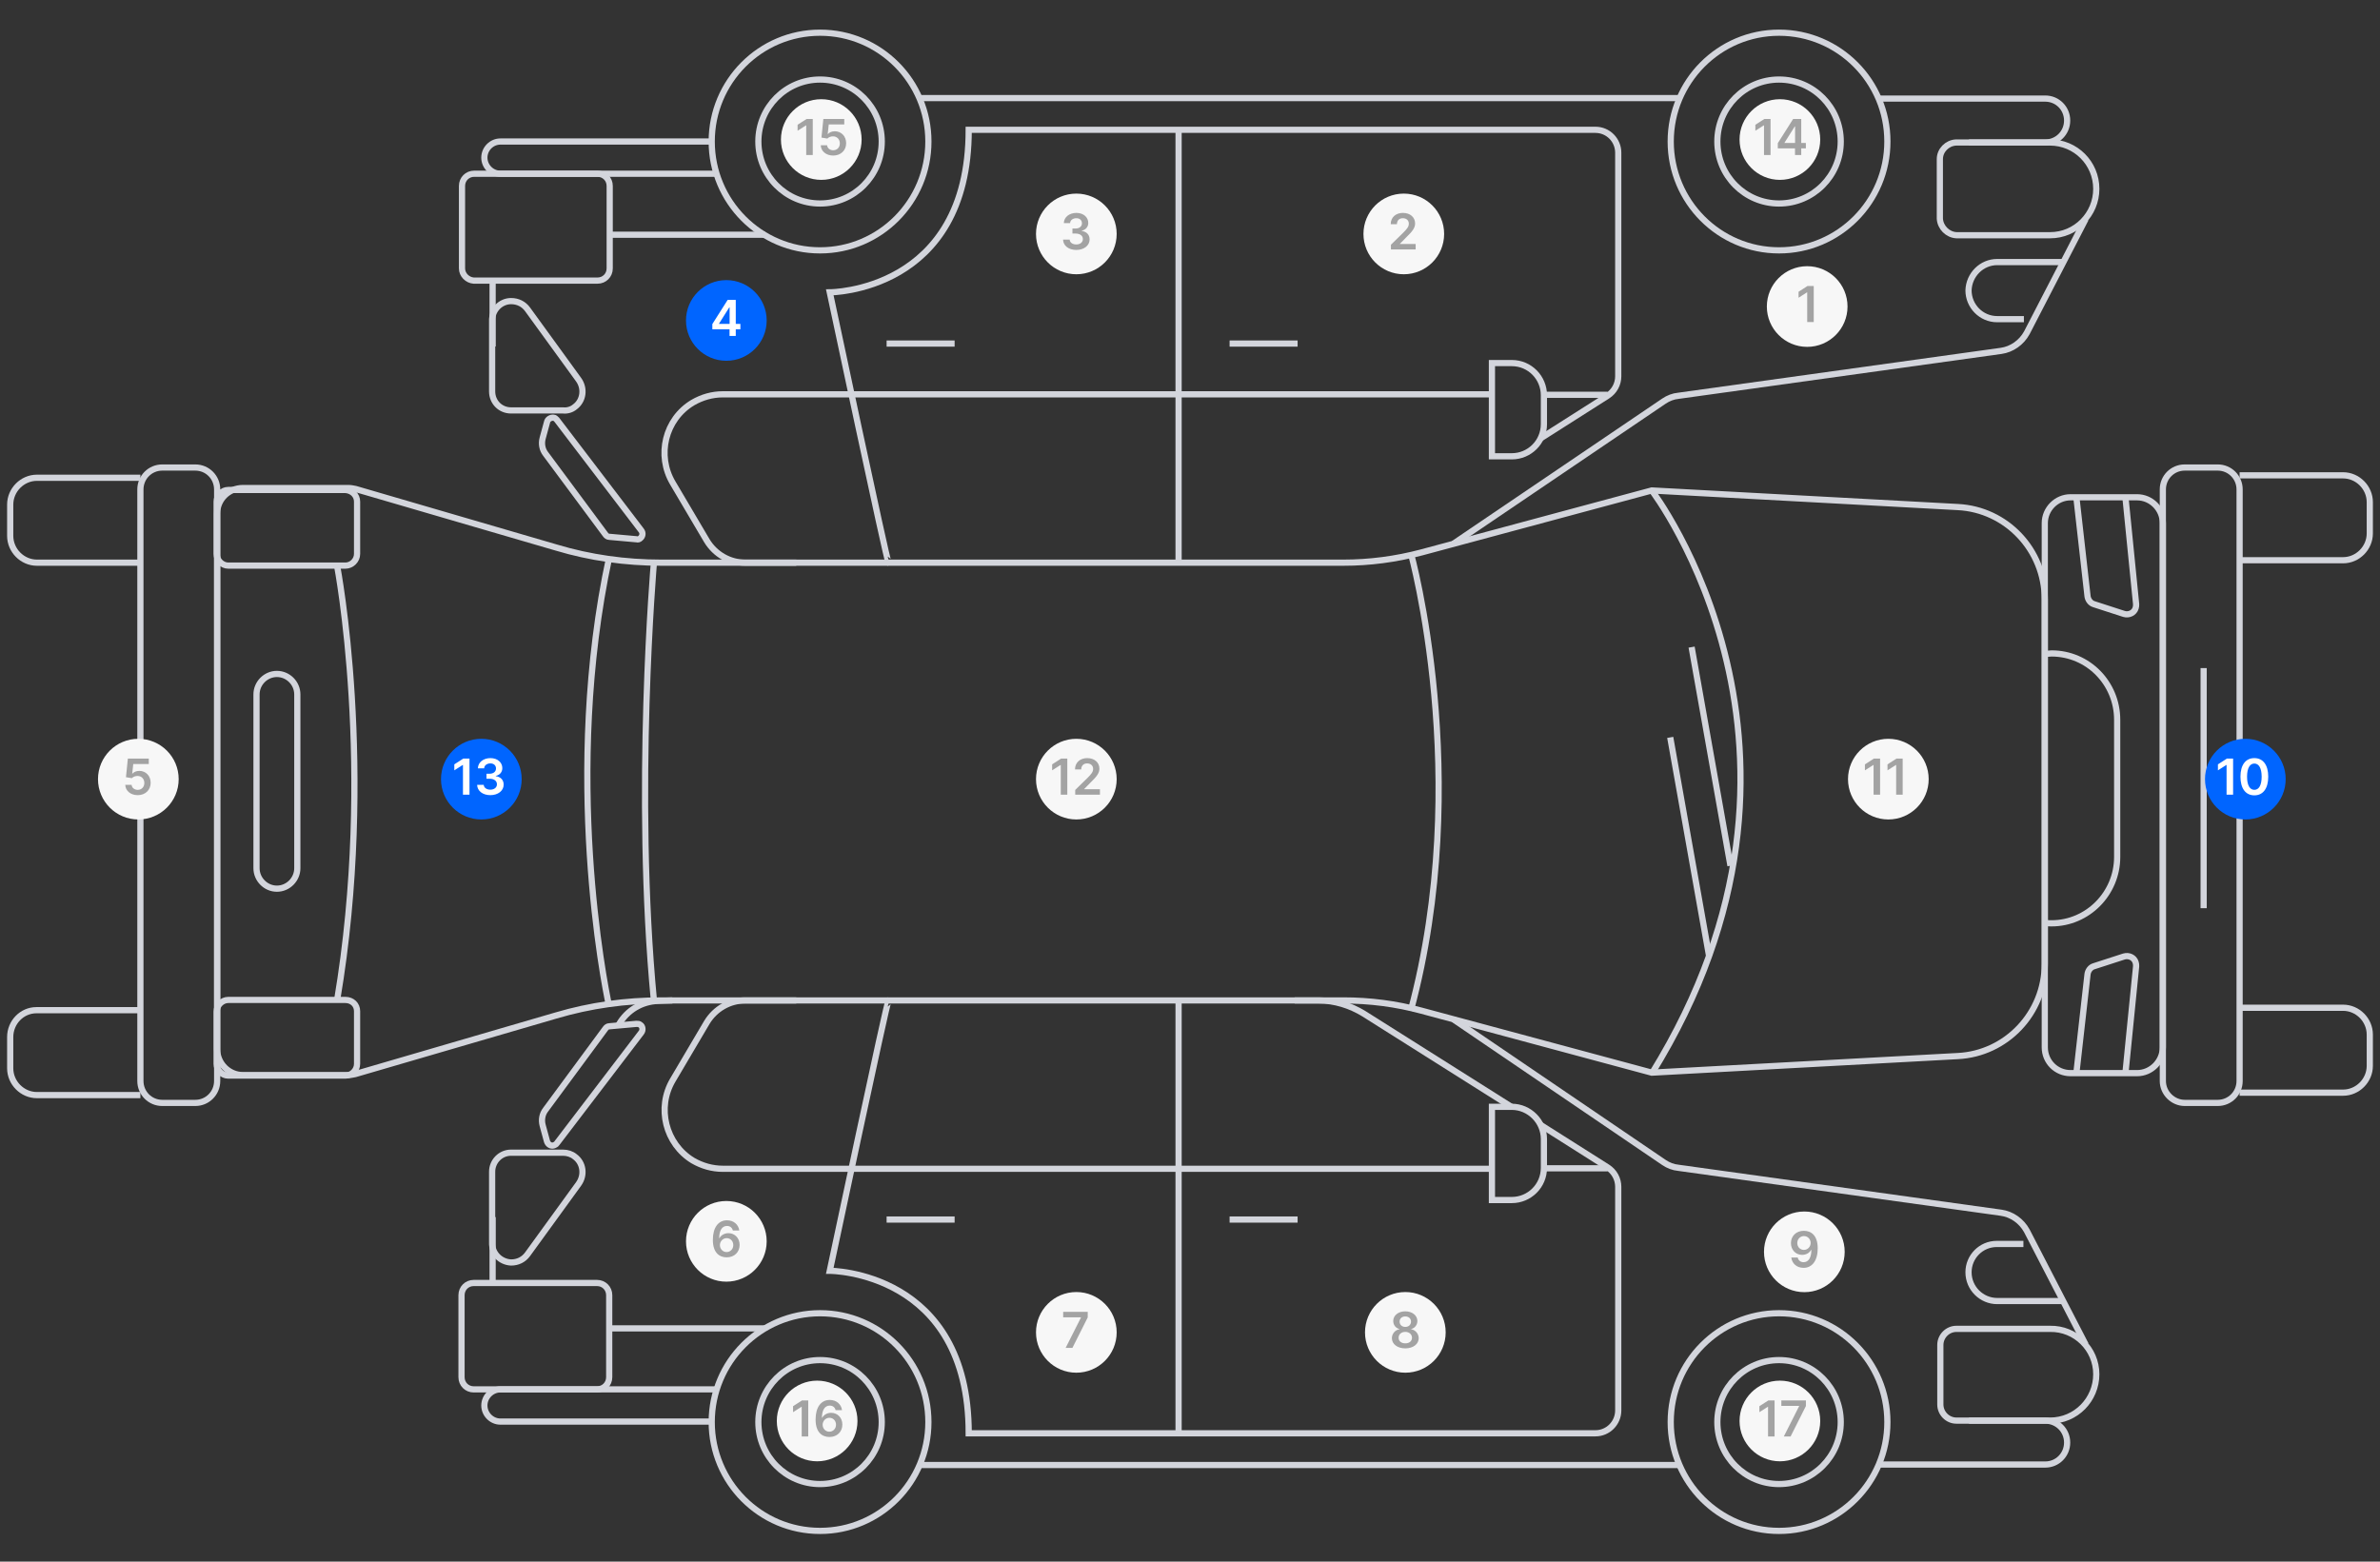 <svg width="576" height="378" viewBox="0 0 576 378" fill="none" xmlns="http://www.w3.org/2000/svg">
<rect x="0" y="0" width="576" height="378" fill="#333333" stroke="none"/>
<g clip-path="url(#clip0_2_1253)">
<path d="M341.438 133.836C341.438 133.836 356.605 188.291 341.438 244.637" stroke="#D3D5DC" stroke-width="1.5" stroke-miterlimit="10"/>
<path d="M147.321 243.101C146.263 238.14 136.152 187.346 147.439 134.899" stroke="#D3D5DC" stroke-width="1.5" stroke-miterlimit="10"/>
<path d="M399.755 118.716C399.755 118.716 448.078 181.794 399.755 259.875" stroke="#D3D5DC" stroke-width="1.5" stroke-miterlimit="10"/>
<path d="M494.873 189.118V233.297C494.873 245.228 485.585 255.032 473.827 255.623L399.755 259.639L344.025 244.637C337.911 242.983 331.562 242.156 325.095 242.156H160.02C151.437 242.156 142.854 243.338 134.506 245.818L85.948 259.993C85.36 260.111 84.772 260.229 84.184 260.229H58.788C55.378 260.229 52.556 257.394 52.556 253.969V124.268C52.556 120.842 55.378 118.125 58.788 118.125H84.301C84.889 118.125 85.477 118.243 86.065 118.361L134.624 132.536C142.854 135.017 151.437 136.198 160.02 136.198H325.095C331.444 136.198 337.793 135.371 344.025 133.718L399.755 118.716L473.827 122.732C485.585 123.323 494.873 133.127 494.873 145.058V189.118Z" stroke="#D3D5DC" stroke-width="1.5" stroke-miterlimit="10"/>
<path d="M86.418 244.755V257.512C86.418 259.048 85.124 260.347 83.596 260.347H55.26C53.732 260.347 52.438 259.048 52.438 257.512V244.873C52.438 243.337 53.732 242.038 55.26 242.038H83.596C85.242 242.038 86.418 243.219 86.418 244.755Z" stroke="#D3D5DC" stroke-width="1.5" stroke-miterlimit="10"/>
<path d="M86.418 121.432V134.072C86.418 135.607 85.124 136.907 83.596 136.907H55.26C53.732 136.907 52.438 135.607 52.438 134.072V121.432C52.438 119.897 53.732 118.597 55.26 118.597H83.596C85.242 118.716 86.418 119.897 86.418 121.432Z" stroke="#D3D5DC" stroke-width="1.5" stroke-miterlimit="10"/>
<path d="M52.556 118.479V261.647C52.556 264.6 50.205 266.962 47.265 266.962H39.27C36.331 266.962 33.979 264.6 33.979 261.647V118.479C33.979 115.526 36.331 113.164 39.27 113.164H47.265C50.205 113.164 52.556 115.526 52.556 118.479Z" stroke="#D3D5DC" stroke-width="1.5" stroke-miterlimit="10"/>
<path d="M33.979 136.198H8.935C5.408 136.198 2.469 133.245 2.469 129.701V122.141C2.469 118.597 5.408 115.644 8.935 115.644H33.979" stroke="#D3D5DC" stroke-width="1.5" stroke-miterlimit="10"/>
<path d="M33.979 265.072H8.935C5.408 265.072 2.469 262.119 2.469 258.576V251.016C2.469 247.472 5.291 244.519 8.818 244.519H33.861" stroke="#D3D5DC" stroke-width="1.5" stroke-miterlimit="10"/>
<path d="M523.444 261.647V118.479C523.444 115.526 525.796 113.164 528.735 113.164H536.73C539.669 113.164 542.021 115.526 542.021 118.479V261.647C542.021 264.6 539.669 266.962 536.73 266.962H528.735C525.913 266.962 523.444 264.6 523.444 261.647Z" stroke="#D3D5DC" stroke-width="1.5" stroke-miterlimit="10"/>
<path d="M494.873 253.496V126.63C494.873 123.204 497.695 120.369 501.105 120.369H517.212C520.622 120.369 523.444 123.204 523.444 126.63V253.496C523.444 256.922 520.622 259.757 517.212 259.757H501.105C497.695 259.757 494.873 257.04 494.873 253.496Z" stroke="#D3D5DC" stroke-width="1.5" stroke-miterlimit="10"/>
<path d="M542.021 243.928H567.064C570.591 243.928 573.531 246.881 573.531 250.425V257.985C573.531 261.529 570.591 264.482 567.064 264.482H542.021" stroke="#D3D5DC" stroke-width="1.5" stroke-miterlimit="10"/>
<path d="M542.021 115.054H567.064C570.591 115.054 573.531 118.007 573.531 121.551V129.111C573.531 132.654 570.591 135.607 567.064 135.607H542.021" stroke="#D3D5DC" stroke-width="1.5" stroke-miterlimit="10"/>
<path d="M81.597 137.025C81.597 137.025 91.003 186.165 81.597 242.038" stroke="#D3D5DC" stroke-width="1.5" stroke-miterlimit="10"/>
<path d="M71.956 168.092V210.144C71.956 212.861 69.722 215.106 67.018 215.106C64.314 215.106 62.08 212.861 62.08 210.144V168.092C62.08 165.375 64.314 163.131 67.018 163.131C69.722 163.131 71.956 165.375 71.956 168.092Z" stroke="#D3D5DC" stroke-width="1.5" stroke-miterlimit="10"/>
<path d="M158.256 136.198C158.256 136.198 153.435 191.835 158.256 242.156" stroke="#D3D5DC" stroke-width="1.5" stroke-miterlimit="10"/>
<path d="M494.873 158.287C495.461 158.287 495.931 158.169 496.519 158.169C505.337 158.169 512.392 165.375 512.392 174.234V207.427C512.392 216.287 505.22 223.492 496.519 223.492C496.049 223.492 495.461 223.492 494.991 223.374" stroke="#D3D5DC" stroke-width="1.5" stroke-miterlimit="10"/>
<path d="M502.516 259.757L505.22 235.777C505.337 234.951 505.925 234.124 506.748 233.887L514.038 231.525C515.214 231.171 516.507 231.761 516.86 232.942C516.977 233.297 516.977 233.533 516.977 233.887L514.391 259.757" stroke="#D3D5DC" stroke-width="1.5" stroke-miterlimit="10"/>
<path d="M502.516 120.369L505.22 144.349C505.337 145.176 505.925 146.003 506.748 146.239L514.038 148.601C515.214 148.956 516.507 148.365 516.86 147.184C516.977 146.829 516.977 146.593 516.977 146.239L514.391 120.369" stroke="#D3D5DC" stroke-width="1.5" stroke-miterlimit="10"/>
<path d="M533.32 161.713V219.831" stroke="#D3D5DC" stroke-width="1.5" stroke-miterlimit="10"/>
<path d="M413.629 231.407L404.223 178.487" stroke="#D3D5DC" stroke-width="1.5" stroke-miterlimit="10"/>
<path d="M418.802 209.554L409.396 156.634" stroke="#D3D5DC" stroke-width="1.5" stroke-miterlimit="10"/>
<path d="M351.785 246.763L402.695 281.374C403.753 282.083 404.928 282.555 406.222 282.673L484.292 293.541C486.878 293.895 489.23 295.549 490.523 297.911L504.75 325.434" stroke="#D3D5DC" stroke-width="1.5" stroke-miterlimit="10"/>
<path d="M499.106 314.921H483.351C479.589 314.921 476.414 311.85 476.414 307.952C476.414 304.172 479.471 301.101 483.233 301.101H489.7" stroke="#D3D5DC" stroke-width="1.5" stroke-miterlimit="10"/>
<path d="M507.336 332.64C507.336 338.783 502.398 343.862 496.167 343.862H473.475C471.358 343.862 469.595 342.09 469.595 339.964V325.553C469.595 323.426 471.358 321.654 473.475 321.654H496.167C502.281 321.536 507.336 326.498 507.336 332.64Z" stroke="#D3D5DC" stroke-width="1.5" stroke-miterlimit="10"/>
<path d="M406.574 354.611H222.805" stroke="#D3D5DC" stroke-width="1.5" stroke-miterlimit="10"/>
<path d="M476.531 343.862H494.991C497.93 343.862 500.282 346.224 500.282 349.178C500.282 352.131 497.93 354.493 494.991 354.493H454.663" stroke="#D3D5DC" stroke-width="1.5" stroke-miterlimit="10"/>
<path d="M430.56 370.558C445.04 370.558 456.779 358.765 456.779 344.216C456.779 329.668 445.04 317.874 430.56 317.874C416.079 317.874 404.341 329.668 404.341 344.216C404.341 358.765 416.079 370.558 430.56 370.558Z" stroke="#D3D5DC" stroke-width="1.5" stroke-miterlimit="10"/>
<path d="M430.56 359.218C438.806 359.218 445.492 352.502 445.492 344.216C445.492 335.931 438.806 329.214 430.56 329.214C422.313 329.214 415.628 335.931 415.628 344.216C415.628 352.502 422.313 359.218 430.56 359.218Z" stroke="#D3D5DC" stroke-width="1.5" stroke-miterlimit="10"/>
<path d="M198.467 370.558C212.947 370.558 224.686 358.765 224.686 344.216C224.686 329.668 212.947 317.874 198.467 317.874C183.986 317.874 172.247 329.668 172.247 344.216C172.247 358.765 183.986 370.558 198.467 370.558Z" stroke="#D3D5DC" stroke-width="1.5" stroke-miterlimit="10"/>
<path d="M198.467 359.218C206.713 359.218 213.399 352.502 213.399 344.216C213.399 335.931 206.713 329.214 198.467 329.214C190.22 329.214 183.535 335.931 183.535 344.216C183.535 352.502 190.22 359.218 198.467 359.218Z" stroke="#D3D5DC" stroke-width="1.5" stroke-miterlimit="10"/>
<path d="M173.423 336.302H121.103C118.986 336.302 117.223 338.074 117.223 340.2C117.223 342.326 118.986 344.098 121.103 344.098H172.365" stroke="#D3D5DC" stroke-width="1.5" stroke-miterlimit="10"/>
<path d="M147.439 313.504V333.349C147.439 335.003 146.146 336.302 144.5 336.302H114.636C112.99 336.302 111.696 335.003 111.696 333.349V313.504C111.696 311.85 112.99 310.551 114.636 310.551H144.5C146.146 310.551 147.439 311.85 147.439 313.504Z" stroke="#D3D5DC" stroke-width="1.5" stroke-miterlimit="10"/>
<path d="M185.181 321.536H147.439" stroke="#D3D5DC" stroke-width="1.5" stroke-miterlimit="10"/>
<path d="M365.776 267.908L330.033 245.346C326.741 243.338 322.979 242.156 319.099 242.156H313.337" stroke="#D3D5DC" stroke-width="1.5" stroke-miterlimit="10"/>
<path d="M215.045 242.156C214.692 242.156 200.818 307.598 200.818 307.598C200.818 307.598 234.444 307.598 234.444 346.933H386.116C389.173 346.933 391.642 344.453 391.642 341.381V287.28C391.642 285.39 390.702 283.618 389.056 282.555L372.83 272.278" stroke="#D3D5DC" stroke-width="1.5" stroke-miterlimit="10"/>
<path d="M373.654 275.704V282.673C373.654 287.044 370.126 290.469 365.894 290.469H361.073V267.908H365.894C370.126 267.908 373.654 271.451 373.654 275.704Z" stroke="#D3D5DC" stroke-width="1.5" stroke-miterlimit="10"/>
<path d="M373.653 282.791H389.056" stroke="#D3D5DC" stroke-width="1.5" stroke-miterlimit="10"/>
<path d="M192.706 242.156H180.36C176.598 242.156 173.071 244.164 171.072 247.472L162.842 261.411C158.844 268.144 161.078 276.885 167.662 280.901C169.896 282.201 172.365 282.909 174.952 282.909H360.955" stroke="#D3D5DC" stroke-width="1.5" stroke-miterlimit="10"/>
<path d="M285.237 242.156V346.933" stroke="#D3D5DC" stroke-width="1.5" stroke-miterlimit="10"/>
<path d="M136.27 279.011H123.689C121.102 279.011 119.104 281.138 119.104 283.618V300.746C118.986 303.345 121.102 305.471 123.689 305.589C125.335 305.589 126.746 304.881 127.687 303.581L140.032 286.571C141.56 284.445 141.208 281.492 139.091 279.956C138.386 279.366 137.328 279.011 136.27 279.011Z" stroke="#D3D5DC" stroke-width="1.5" stroke-miterlimit="10"/>
<path d="M119.221 294.604V310.551" stroke="#D3D5DC" stroke-width="1.5" stroke-miterlimit="10"/>
<path d="M134.741 276.767L155.199 249.952C155.669 249.362 155.552 248.417 154.964 248.062C154.729 247.826 154.376 247.826 154.023 247.826L147.439 248.417C147.086 248.417 146.734 248.653 146.499 249.007L132.037 268.616C131.214 269.679 130.979 271.097 131.331 272.396L132.39 276.294C132.625 277.003 133.33 277.476 134.036 277.239C134.271 277.121 134.624 277.003 134.741 276.767Z" stroke="#D3D5DC" stroke-width="1.5" stroke-miterlimit="10"/>
<path d="M149.673 248.181L149.791 247.944C151.789 244.519 155.317 242.393 159.314 242.274L162.724 242.156" stroke="#D3D5DC" stroke-width="1.5" stroke-miterlimit="10"/>
<path d="M314.043 295.194H297.582" stroke="#D3D5DC" stroke-width="1.5" stroke-miterlimit="10"/>
<path d="M231.035 295.194H214.574" stroke="#D3D5DC" stroke-width="1.5" stroke-miterlimit="10"/>
<path d="M351.785 131.591L402.695 97.099C403.753 96.39 404.928 95.917 406.222 95.799L484.292 84.932C486.878 84.577 489.23 82.924 490.523 80.561L504.75 53.038" stroke="#D3D5DC" stroke-width="1.5" stroke-miterlimit="10"/>
<path d="M499.106 63.433H483.351C479.589 63.433 476.532 66.504 476.414 70.284C476.414 74.064 479.471 77.254 483.351 77.254H489.818" stroke="#D3D5DC" stroke-width="1.5" stroke-miterlimit="10"/>
<path d="M469.477 52.92V38.509C469.477 36.383 471.241 34.611 473.357 34.493C473.357 34.493 473.357 34.493 473.475 34.493H496.167C502.281 34.493 507.336 39.454 507.336 45.715C507.336 51.857 502.398 56.936 496.167 56.936H473.475C471.358 56.818 469.595 55.046 469.477 52.92Z" stroke="#D3D5DC" stroke-width="1.5" stroke-miterlimit="10"/>
<path d="M406.574 23.743H222.805" stroke="#D3D5DC" stroke-width="1.5" stroke-miterlimit="10"/>
<path d="M476.531 34.492H494.991C497.93 34.492 500.282 32.13 500.282 29.177C500.282 26.224 497.93 23.861 494.991 23.861H454.663" stroke="#D3D5DC" stroke-width="1.5" stroke-miterlimit="10"/>
<path d="M430.56 60.598C445.04 60.598 456.779 48.805 456.779 34.256C456.779 19.708 445.04 7.914 430.56 7.914C416.079 7.914 404.341 19.708 404.341 34.256C404.341 48.805 416.079 60.598 430.56 60.598Z" stroke="#D3D5DC" stroke-width="1.5" stroke-miterlimit="10"/>
<path d="M430.56 49.258C438.806 49.258 445.492 42.541 445.492 34.256C445.492 25.971 438.806 19.254 430.56 19.254C422.313 19.254 415.628 25.971 415.628 34.256C415.628 42.541 422.313 49.258 430.56 49.258Z" stroke="#D3D5DC" stroke-width="1.5" stroke-miterlimit="10"/>
<path d="M198.467 60.598C212.947 60.598 224.686 48.805 224.686 34.256C224.686 19.708 212.947 7.914 198.467 7.914C183.986 7.914 172.247 19.708 172.247 34.256C172.247 48.805 183.986 60.598 198.467 60.598Z" stroke="#D3D5DC" stroke-width="1.5" stroke-miterlimit="10"/>
<path d="M198.467 49.258C206.713 49.258 213.399 42.541 213.399 34.256C213.399 25.971 206.713 19.254 198.467 19.254C190.22 19.254 183.535 25.971 183.535 34.256C183.535 42.541 190.22 49.258 198.467 49.258Z" stroke="#D3D5DC" stroke-width="1.5" stroke-miterlimit="10"/>
<path d="M173.423 42.053H121.103C118.986 42.053 117.223 40.281 117.223 38.154C117.223 36.028 118.986 34.256 121.103 34.256H172.365" stroke="#D3D5DC" stroke-width="1.5" stroke-miterlimit="10"/>
<path d="M111.814 64.969V45.006C111.814 43.352 113.107 42.053 114.753 42.053H144.617C146.263 42.053 147.557 43.352 147.557 45.006V64.969C147.557 66.623 146.263 67.922 144.617 67.922H114.636C113.107 67.804 111.814 66.504 111.814 64.969Z" stroke="#D3D5DC" stroke-width="1.5" stroke-miterlimit="10"/>
<path d="M185.181 56.818H147.439" stroke="#D3D5DC" stroke-width="1.5" stroke-miterlimit="10"/>
<path d="M215.045 136.198C214.692 136.198 200.818 70.757 200.818 70.757C200.818 70.757 234.444 70.757 234.444 31.421H386.116C389.173 31.421 391.642 33.902 391.642 36.973V91.074C391.642 92.964 390.702 94.736 389.056 95.799L372.713 106.194" stroke="#D3D5DC" stroke-width="1.5" stroke-miterlimit="10"/>
<path d="M361.073 110.447V87.885H365.894C370.244 87.885 373.654 91.429 373.654 95.681V102.651C373.654 107.021 370.126 110.447 365.894 110.447H361.073Z" stroke="#D3D5DC" stroke-width="1.5" stroke-miterlimit="10"/>
<path d="M373.653 95.563H389.056" stroke="#D3D5DC" stroke-width="1.5" stroke-miterlimit="10"/>
<path d="M192.706 136.198H180.36C176.598 136.198 173.071 134.19 171.072 130.882L162.842 116.944C158.844 110.21 160.96 101.469 167.662 97.453C169.896 96.154 172.365 95.445 174.952 95.445H360.955" stroke="#D3D5DC" stroke-width="1.5" stroke-miterlimit="10"/>
<path d="M285.237 136.198V31.421" stroke="#D3D5DC" stroke-width="1.5" stroke-miterlimit="10"/>
<path d="M136.27 99.343H123.689C121.102 99.343 119.104 97.335 119.104 94.736V77.726C118.986 75.128 121.102 72.883 123.689 72.883C125.335 72.883 126.746 73.592 127.687 74.891L140.032 91.901C141.56 94.028 141.208 96.981 139.091 98.516C138.386 99.107 137.328 99.461 136.27 99.343Z" stroke="#D3D5DC" stroke-width="1.5" stroke-miterlimit="10"/>
<path d="M119.221 83.869V67.804" stroke="#D3D5DC" stroke-width="1.5" stroke-miterlimit="10"/>
<path d="M134.741 101.587L155.199 128.402C155.669 128.993 155.552 129.819 154.964 130.292C154.729 130.528 154.376 130.646 154.023 130.528L147.439 129.938C147.086 129.938 146.734 129.701 146.499 129.347L132.037 109.856C131.214 108.793 130.979 107.376 131.331 106.076L132.39 102.178C132.507 101.469 133.33 100.997 134.036 101.115C134.271 101.115 134.506 101.351 134.741 101.587Z" stroke="#D3D5DC" stroke-width="1.5" stroke-miterlimit="10"/>
<path d="M314.043 83.16H297.582" stroke="#D3D5DC" stroke-width="1.5" stroke-miterlimit="10"/>
<path d="M231.035 83.16H214.574" stroke="#D3D5DC" stroke-width="1.5" stroke-miterlimit="10"/>
<ellipse cx="437.369" cy="74.197" rx="9.763" ry="9.763" fill="#F7F7F7"/>
<path d="M438.954 69.225H437.45L435.281 70.619V72.068L437.322 70.764H437.373V77.953H438.954V69.225Z" fill="#A3A3A3"/>
<ellipse cx="430.763" cy="33.776" rx="9.763" ry="9.763" fill="#F7F7F7"/>
<path d="M428.502 28.805H426.997L424.828 30.198V31.647L426.87 30.343H426.921V37.532H428.502V28.805ZM430.26 35.913H434.423V37.532H435.932V35.913H437.048V34.613H435.932V28.805H433.963L430.26 34.656V35.913ZM434.44 34.613H431.879V34.545L434.372 30.595H434.44V34.613Z" fill="#A3A3A3"/>
<ellipse cx="198.763" cy="33.776" rx="9.763" ry="9.763" fill="#F7F7F7"/>
<path d="M196.701 28.805H195.197L193.028 30.198V31.647L195.069 30.343H195.12V37.532H196.701V28.805ZM201.651 37.652C203.496 37.652 204.783 36.399 204.783 34.664C204.783 32.985 203.615 31.775 202.03 31.775C201.323 31.775 200.696 32.056 200.372 32.44H200.321L200.573 30.126H204.327V28.805H199.265L198.809 33.305L200.236 33.539C200.53 33.215 201.084 32.998 201.608 33.002C202.567 33.007 203.257 33.714 203.253 34.703C203.257 35.679 202.584 36.373 201.651 36.373C200.863 36.373 200.228 35.875 200.172 35.159H198.638C198.681 36.608 199.946 37.652 201.651 37.652Z" fill="#A3A3A3"/>
<ellipse cx="197.763" cy="343.95" rx="9.763" ry="9.763" fill="#F7F7F7"/>
<path d="M195.607 338.979H194.103L191.934 340.372V341.821L193.975 340.517H194.026V347.706H195.607V338.979ZM200.719 347.825C202.603 347.838 203.868 346.543 203.864 344.817C203.868 343.168 202.692 341.975 201.162 341.975C200.225 341.975 199.398 342.431 198.98 343.181H198.921C198.925 341.344 199.598 340.227 200.809 340.227C201.559 340.227 202.066 340.662 202.228 341.331H203.783C203.595 339.921 202.458 338.86 200.809 338.86C198.712 338.86 197.387 340.607 197.387 343.59C197.382 346.79 199.044 347.817 200.719 347.825ZM200.711 346.547C199.777 346.547 199.095 345.776 199.091 344.864C199.1 343.948 199.807 343.181 200.732 343.181C201.657 343.181 202.334 343.914 202.33 344.851C202.334 345.806 201.635 346.547 200.711 346.547Z" fill="#A3A3A3"/>
<ellipse cx="430.763" cy="343.95" rx="9.763" ry="9.763" fill="#F7F7F7"/>
<path d="M429.476 338.979H427.972L425.803 340.372V341.821L427.844 340.517H427.895V347.706H429.476V338.979ZM431.712 347.706H433.352L437.06 340.33V338.979H431.115V340.3H435.423V340.36L431.712 347.706Z" fill="#A3A3A3"/>
<circle cx="339.742" cy="56.624" r="9.763" fill="#F7F7F7"/>
<path d="M336.628 60.38H342.611V59.059H338.81V58.999L340.314 57.469C342.01 55.842 342.479 55.049 342.479 54.065C342.479 52.603 341.29 51.533 339.534 51.533C337.804 51.533 336.577 52.607 336.577 54.265H338.081C338.081 53.374 338.644 52.816 339.513 52.816C340.344 52.816 340.962 53.323 340.962 54.145C340.962 54.874 340.519 55.394 339.658 56.268L336.628 59.238V60.38Z" fill="#A3A3A3"/>
<ellipse cx="260.492" cy="56.624" rx="9.763" ry="9.763" fill="#F7F7F7"/>
<path d="M260.481 60.499C262.347 60.499 263.707 59.429 263.703 57.955C263.707 56.864 263.025 56.08 261.802 55.905V55.837C262.748 55.633 263.383 54.929 263.379 53.949C263.383 52.62 262.249 51.533 260.506 51.533C258.81 51.533 257.498 52.543 257.464 54.005H258.985C259.011 53.272 259.693 52.816 260.498 52.816C261.312 52.816 261.853 53.31 261.849 54.043C261.853 54.806 261.222 55.313 260.319 55.313H259.548V56.532H260.319C261.423 56.532 262.079 57.086 262.075 57.874C262.079 58.645 261.41 59.174 260.477 59.174C259.599 59.174 258.921 58.718 258.883 58.006H257.281C257.323 59.481 258.64 60.499 260.481 60.499Z" fill="#A3A3A3"/>
<ellipse cx="175.786" cy="77.565" rx="9.763" ry="9.763" fill="#0065FF"/>
<path d="M172.397 79.702H176.561V81.322H178.069V79.702H179.186V78.403H178.069V72.594H176.101L172.397 78.445V79.702ZM176.578 78.403H174.017V78.334L176.51 74.384H176.578V78.403Z" fill="white"/>
<ellipse cx="116.492" cy="188.592" rx="9.763" ry="9.763" fill="#0065FF"/>
<path d="M113.625 183.621H112.12L109.951 185.015V186.463L111.992 185.159H112.044V192.348H113.625V183.621ZM118.673 192.468C120.539 192.468 121.898 191.398 121.894 189.924C121.898 188.833 121.217 188.049 119.994 187.874V187.806C120.94 187.601 121.575 186.898 121.57 185.918C121.575 184.588 120.441 183.502 118.698 183.502C117.002 183.502 115.69 184.512 115.656 185.973H117.177C117.202 185.24 117.884 184.784 118.69 184.784C119.504 184.784 120.045 185.279 120.04 186.012C120.045 186.775 119.414 187.282 118.511 187.282H117.739V188.5H118.511C119.614 188.5 120.271 189.054 120.266 189.843C120.271 190.614 119.602 191.142 118.668 191.142C117.79 191.142 117.113 190.686 117.075 189.975H115.472C115.515 191.449 116.832 192.468 118.673 192.468Z" fill="white"/>
<ellipse cx="543.41" cy="188.592" rx="9.763" ry="9.763" fill="#0065FF"/>
<path d="M540.448 183.621H538.944L536.775 185.015V186.463L538.816 185.159H538.867V192.348H540.448V183.621ZM545.59 192.515C547.695 192.519 548.952 190.857 548.952 187.993C548.952 185.147 547.687 183.502 545.59 183.502C543.494 183.502 542.232 185.142 542.228 187.993C542.228 190.853 543.485 192.515 545.59 192.515ZM545.59 191.181C544.504 191.181 543.822 190.09 543.826 187.993C543.83 185.914 544.508 184.819 545.59 184.819C546.677 184.819 547.354 185.914 547.359 187.993C547.359 190.09 546.681 191.181 545.59 191.181Z" fill="white"/>
<ellipse cx="457.01" cy="188.592" rx="9.763" ry="9.763" fill="#F7F7F7"/>
<path d="M455.015 183.621H453.511L451.342 185.015V186.463L453.383 185.159H453.434V192.348H455.015V183.621ZM460.48 183.621H458.976L456.807 185.015V186.463L458.848 185.159H458.899V192.348H460.48V183.621Z" fill="#A3A3A3"/>
<ellipse cx="260.492" cy="188.592" rx="9.763" ry="9.763" fill="#F7F7F7"/>
<path d="M258.306 183.621H256.802L254.633 185.015V186.463L256.674 185.159H256.725V192.348H258.306V183.621ZM260.222 192.348H266.205V191.027H262.404V190.968L263.908 189.438C265.604 187.81 266.073 187.017 266.073 186.033C266.073 184.571 264.884 183.502 263.128 183.502C261.398 183.502 260.171 184.576 260.171 186.233H261.675C261.675 185.343 262.238 184.784 263.107 184.784C263.938 184.784 264.556 185.292 264.556 186.114C264.556 186.843 264.113 187.363 263.252 188.236L260.222 191.206V192.348Z" fill="#A3A3A3"/>
<ellipse cx="33.48" cy="188.592" rx="9.763" ry="9.763" fill="#F7F7F7"/>
<path d="M33.33 192.468C35.175 192.468 36.462 191.215 36.462 189.481C36.462 187.802 35.294 186.591 33.709 186.591C33.001 186.591 32.375 186.873 32.051 187.256H32L32.251 184.942H36.006V183.621H30.943L30.487 188.121L31.915 188.356C32.209 188.032 32.763 187.814 33.287 187.819C34.246 187.823 34.936 188.53 34.932 189.519C34.936 190.495 34.263 191.189 33.33 191.189C32.541 191.189 31.906 190.691 31.851 189.975H30.317C30.359 191.424 31.625 192.468 33.33 192.468Z" fill="#A3A3A3"/>
<ellipse cx="175.786" cy="300.467" rx="9.763" ry="9.763" fill="#F7F7F7"/>
<path d="M175.857 304.342C177.74 304.355 179.006 303.059 179.001 301.334C179.006 299.684 177.83 298.491 176.3 298.491C175.362 298.491 174.536 298.947 174.118 299.697H174.058C174.063 297.861 174.736 296.744 175.946 296.744C176.696 296.744 177.203 297.179 177.365 297.848H178.921C178.733 296.437 177.595 295.376 175.946 295.376C173.849 295.376 172.524 297.123 172.524 300.106C172.52 303.307 174.182 304.334 175.857 304.342ZM175.848 303.064C174.915 303.064 174.233 302.292 174.229 301.38C174.237 300.464 174.945 299.697 175.869 299.697C176.794 299.697 177.472 300.43 177.467 301.368C177.472 302.322 176.773 303.064 175.848 303.064Z" fill="#A3A3A3"/>
<ellipse cx="260.492" cy="322.503" rx="9.763" ry="9.763" fill="#F7F7F7"/>
<path d="M257.902 326.259H259.543L263.25 318.882V317.531H257.306V318.852H261.614V318.912L257.902 326.259Z" fill="#A3A3A3"/>
<ellipse cx="340.116" cy="322.503" rx="9.763" ry="9.763" fill="#F7F7F7"/>
<path d="M340.11 326.378C341.998 326.378 343.348 325.338 343.353 323.919C343.348 322.828 342.543 321.916 341.529 321.746V321.686C342.411 321.49 343.025 320.698 343.029 319.752C343.025 318.409 341.789 317.412 340.11 317.412C338.418 317.412 337.182 318.405 337.186 319.752C337.182 320.698 337.787 321.49 338.686 321.686V321.746C337.655 321.916 336.858 322.828 336.863 323.919C336.858 325.338 338.205 326.378 340.11 326.378ZM340.11 325.159C339.121 325.159 338.482 324.614 338.49 323.808C338.482 322.973 339.168 322.381 340.11 322.381C341.039 322.381 341.721 322.977 341.729 323.808C341.721 324.614 341.086 325.159 340.11 325.159ZM340.11 321.183C339.3 321.183 338.721 320.659 338.729 319.901C338.721 319.151 339.283 318.648 340.11 318.648C340.924 318.648 341.482 319.151 341.49 319.901C341.482 320.664 340.907 321.183 340.11 321.183Z" fill="#A3A3A3"/>
<ellipse cx="436.68" cy="303.009" rx="9.763" ry="9.763" fill="#F7F7F7"/>
<path d="M436.585 297.919C434.693 297.906 433.436 299.206 433.436 300.91C433.44 302.555 434.612 303.744 436.142 303.744C437.083 303.744 437.901 303.288 438.323 302.538H438.383C438.379 304.405 437.701 305.517 436.495 305.517C435.741 305.517 435.234 305.082 435.076 304.388H433.521C433.7 305.832 434.842 306.885 436.495 306.885C438.588 306.885 439.921 305.138 439.917 302.133C439.913 298.954 438.259 297.927 436.585 297.919ZM436.589 299.197C437.522 299.197 438.208 299.973 438.208 300.863C438.213 301.767 437.492 302.542 436.572 302.542C435.643 302.542 434.974 301.809 434.97 300.876C434.97 299.939 435.664 299.197 436.589 299.197Z" fill="#A3A3A3"/>
</g>
<defs>
<clipPath id="clip0_2_1253">
<rect width="576" height="378" fill="white"/>
</clipPath>
</defs>
</svg>
